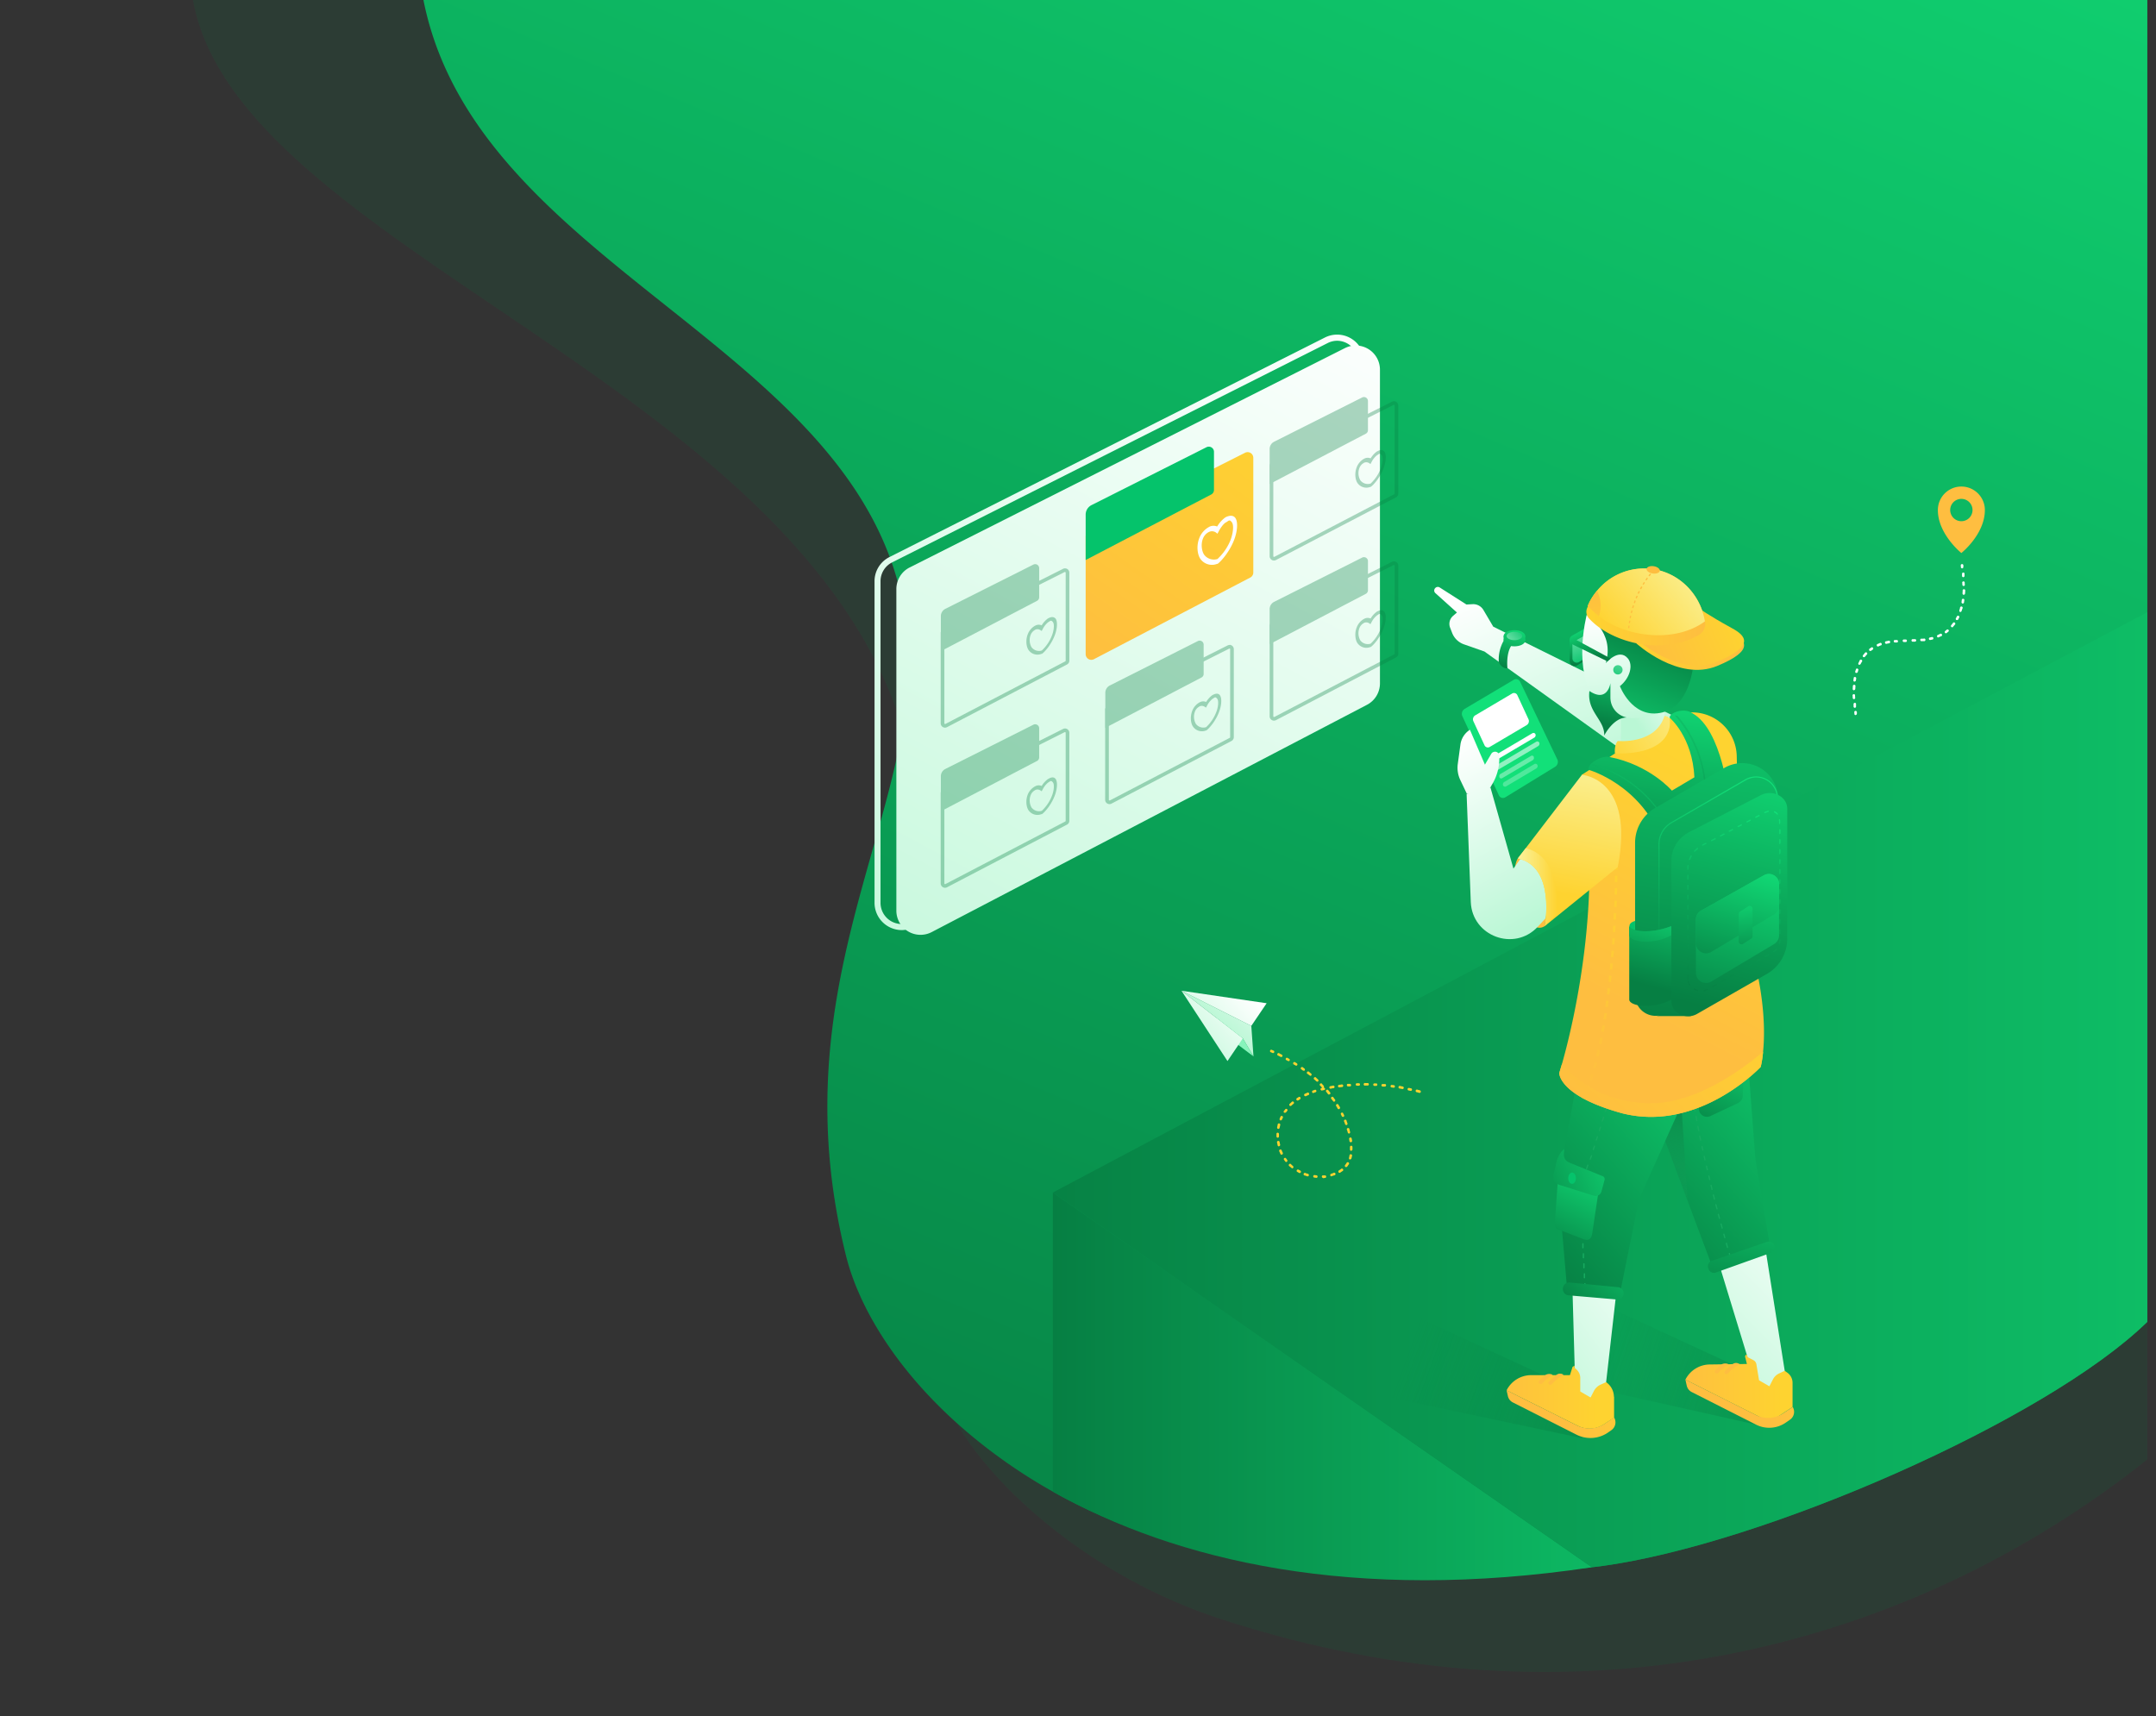 <svg xmlns="http://www.w3.org/2000/svg" xmlns:xlink="http://www.w3.org/1999/xlink" viewBox="0 0 1293.8 1030"><rect x="0" y="0" width="1293.8" height="1030" fill="#333333" stroke="none"/><defs><style>.cls-1,.cls-8{fill:#067f43;}.cls-1{opacity:0.13;}.cls-2{fill:url(#linear-gradient);}.cls-3{fill:url(#linear-gradient-2);}.cls-4{fill:url(#linear-gradient-3);}.cls-5{fill:url(#linear-gradient-4);}.cls-6{fill:url(#linear-gradient-5);}.cls-7{opacity:0.33;}.cls-9{fill:url(#linear-gradient-6);}.cls-10{fill:#05c36b;}.cls-11,.cls-15,.cls-16,.cls-17{fill:#fff;}.cls-12{fill:url(#linear-gradient-7);}.cls-13{fill:url(#linear-gradient-8);}.cls-14{fill:#12e079;}.cls-15{opacity:0.54;}.cls-16{opacity:0.36;}.cls-17{opacity:0.26;}.cls-18{fill:url(#linear-gradient-9);}.cls-19{fill:url(#linear-gradient-10);}.cls-20{fill:url(#linear-gradient-11);}.cls-21{fill:url(#linear-gradient-12);}.cls-22{fill:url(#linear-gradient-13);}.cls-23{fill:url(#linear-gradient-14);}.cls-24{fill:url(#linear-gradient-15);}.cls-25{fill:url(#linear-gradient-16);}.cls-26{fill:url(#linear-gradient-17);}.cls-27{fill:#febe40;}.cls-28{fill:#17aa60;}.cls-29{fill:url(#linear-gradient-18);}.cls-30{fill:url(#linear-gradient-19);}.cls-31{fill:url(#linear-gradient-20);}.cls-32{fill:url(#linear-gradient-21);}.cls-33{fill:url(#linear-gradient-22);}.cls-34{fill:url(#linear-gradient-23);}.cls-35{fill:url(#linear-gradient-24);}.cls-36{fill:url(#linear-gradient-25);}.cls-37{fill:url(#linear-gradient-26);}.cls-38{fill:url(#linear-gradient-27);}.cls-39{fill:url(#linear-gradient-28);}.cls-40{fill:url(#linear-gradient-29);}.cls-41{fill:url(#linear-gradient-30);}.cls-42{fill:url(#linear-gradient-31);}.cls-43{fill:url(#linear-gradient-32);}.cls-44{fill:#50ef9f;}.cls-45{fill:url(#linear-gradient-33);}.cls-46{fill:url(#linear-gradient-34);}.cls-47{fill:url(#linear-gradient-35);}.cls-48{fill:url(#linear-gradient-36);}.cls-49{fill:url(#linear-gradient-37);}.cls-50{fill:#fed330;}.cls-51{fill:url(#linear-gradient-38);}.cls-52{fill:#87f4bb;}.cls-53{fill:url(#linear-gradient-39);}.cls-54{fill:url(#linear-gradient-40);}.cls-55{fill:url(#linear-gradient-41);}.cls-56{fill:url(#linear-gradient-42);}.cls-57{fill:url(#linear-gradient-43);}.cls-58{fill:url(#linear-gradient-44);}.cls-59{fill:url(#linear-gradient-45);}.cls-60{fill:url(#linear-gradient-46);}.cls-61{fill:url(#linear-gradient-47);}.cls-62{fill:url(#linear-gradient-48);}.cls-63{fill:url(#linear-gradient-49);}.cls-64{fill:url(#linear-gradient-50);}.cls-65{fill:url(#linear-gradient-51);}.cls-66{fill:url(#linear-gradient-52);}.cls-67{fill:url(#linear-gradient-53);}.cls-68{fill:url(#linear-gradient-54);}.cls-69{fill:url(#linear-gradient-55);}.cls-70{fill:url(#linear-gradient-56);}.cls-71{fill:url(#linear-gradient-57);}.cls-72{fill:url(#linear-gradient-58);}.cls-73{fill:url(#linear-gradient-59);}.cls-74{fill:url(#linear-gradient-60);}.cls-75{fill:url(#linear-gradient-61);}.cls-76{fill:url(#linear-gradient-62);}.cls-77{fill:url(#linear-gradient-63);}.cls-78{fill:url(#linear-gradient-64);}.cls-79{fill:url(#linear-gradient-65);}.cls-80{fill:url(#linear-gradient-66);}.cls-81{fill:none;}</style><linearGradient id="linear-gradient" x1="1102.14" y1="-394.13" x2="523.91" y2="988.13" gradientUnits="userSpaceOnUse"><stop offset="0" stop-color="#12e079"/><stop offset="1" stop-color="#067f43"/></linearGradient><linearGradient id="linear-gradient-2" x1="631.78" y1="832.05" x2="1184.07" y2="832.05" gradientUnits="userSpaceOnUse"><stop offset="0" stop-color="#067f43"/><stop offset="1" stop-color="#12e079"/></linearGradient><linearGradient id="linear-gradient-3" x1="594.81" y1="653.98" x2="1677.39" y2="653.98" xlink:href="#linear-gradient-2"/><linearGradient id="linear-gradient-4" x1="790.81" y1="153.12" x2="501.55" y2="697.18" gradientUnits="userSpaceOnUse"><stop offset="0" stop-color="#fff"/><stop offset="1" stop-color="#baf7d5"/></linearGradient><linearGradient id="linear-gradient-5" x1="801.56" y1="158.83" x2="512.3" y2="702.89" xlink:href="#linear-gradient-4"/><linearGradient id="linear-gradient-6" x1="762.79" y1="246.87" x2="651.29" y2="404.05" gradientUnits="userSpaceOnUse"><stop offset="0" stop-color="#fed330"/><stop offset="1" stop-color="#febe40"/></linearGradient><linearGradient id="linear-gradient-7" x1="950.76" y1="807.91" x2="1213.72" y2="895.39" gradientUnits="userSpaceOnUse"><stop offset="0" stop-color="#067f43" stop-opacity="0"/><stop offset="1" stop-color="#067f43"/></linearGradient><linearGradient id="linear-gradient-8" x1="842.71" y1="817.58" x2="1098.77" y2="911.84" xlink:href="#linear-gradient-7"/><linearGradient id="linear-gradient-9" x1="1000.82" y1="837.29" x2="1107.67" y2="731.45" gradientUnits="userSpaceOnUse"><stop offset="0" stop-color="#baf7d5"/><stop offset="1" stop-color="#fff"/></linearGradient><linearGradient id="linear-gradient-10" x1="1005.36" y1="833.18" x2="1069.82" y2="833.18" gradientUnits="userSpaceOnUse"><stop offset="0" stop-color="#febe40"/><stop offset="1" stop-color="#fed330"/></linearGradient><linearGradient id="linear-gradient-11" x1="1061.16" y1="842.47" x2="1126.43" y2="842.47" xlink:href="#linear-gradient-10"/><linearGradient id="linear-gradient-12" x1="1115.38" y1="610.33" x2="963.38" y2="742.26" xlink:href="#linear-gradient"/><linearGradient id="linear-gradient-13" x1="907.51" y1="833.22" x2="1010.84" y2="756.97" xlink:href="#linear-gradient-9"/><linearGradient id="linear-gradient-14" x1="893.97" y1="838.36" x2="958.43" y2="838.36" xlink:href="#linear-gradient-10"/><linearGradient id="linear-gradient-15" x1="939.99" y1="848.77" x2="1005.26" y2="848.77" xlink:href="#linear-gradient-10"/><linearGradient id="linear-gradient-16" x1="1061.64" y1="613.97" x2="909.65" y2="745.9" xlink:href="#linear-gradient"/><linearGradient id="linear-gradient-17" x1="1019.15" y1="648.55" x2="997.81" y2="736.35" gradientUnits="userSpaceOnUse"><stop offset="0" stop-color="#067f43"/><stop offset="1" stop-color="#17aa60" stop-opacity="0"/></linearGradient><linearGradient id="linear-gradient-18" x1="1023.41" y1="660.24" x2="1047.59" y2="594.14" gradientTransform="translate(88.9 -112.2) rotate(7.7)" xlink:href="#linear-gradient-2"/><linearGradient id="linear-gradient-19" x1="928.55" y1="756.07" x2="960.06" y2="695.11" xlink:href="#linear-gradient-2"/><linearGradient id="linear-gradient-20" x1="982.81" y1="687.75" x2="908.93" y2="722.32" xlink:href="#linear-gradient"/><linearGradient id="linear-gradient-21" x1="942.34" y1="789.34" x2="993.51" y2="735.16" xlink:href="#linear-gradient-2"/><linearGradient id="linear-gradient-22" x1="1036.68" y1="787.44" x2="1060.76" y2="690.75" xlink:href="#linear-gradient-2"/><linearGradient id="linear-gradient-23" x1="978.32" y1="466.79" x2="918.5" y2="338.88" xlink:href="#linear-gradient-9"/><linearGradient id="linear-gradient-24" x1="1044.94" y1="471.4" x2="976.22" y2="604.33" xlink:href="#linear-gradient-6"/><linearGradient id="linear-gradient-25" x1="980.83" y1="431.95" x2="1016.5" y2="407.93" xlink:href="#linear-gradient-9"/><linearGradient id="linear-gradient-26" x1="963.88" y1="457.4" x2="1026.52" y2="418.46" gradientUnits="userSpaceOnUse"><stop offset="0" stop-color="#fed330"/><stop offset="1" stop-color="#faf39d"/></linearGradient><linearGradient id="linear-gradient-27" x1="987.9" y1="529.71" x2="1003.7" y2="408.07" xlink:href="#linear-gradient-2"/><linearGradient id="linear-gradient-28" x1="959.8" y1="501.09" x2="998.55" y2="458.58" gradientUnits="userSpaceOnUse"><stop offset="0" stop-color="#067f43" stop-opacity="0"/><stop offset="1" stop-color="#12e079"/></linearGradient><linearGradient id="linear-gradient-29" x1="1043.94" y1="364.81" x2="1064.75" y2="307.53" gradientTransform="matrix(0.84, 0.55, -0.55, 0.84, 324.1, -405.27)" gradientUnits="userSpaceOnUse"><stop offset="0" stop-color="#067f43"/><stop offset="1" stop-color="#12e079" stop-opacity="0"/></linearGradient><linearGradient id="linear-gradient-30" x1="1008.55" y1="620.97" x2="1054.07" y2="367.39" xlink:href="#linear-gradient-2"/><linearGradient id="linear-gradient-31" x1="1018.32" y1="603.58" x2="1043.42" y2="463.77" xlink:href="#linear-gradient-2"/><linearGradient id="linear-gradient-32" x1="1019.51" y1="622.93" x2="1065.04" y2="369.36" xlink:href="#linear-gradient-2"/><linearGradient id="linear-gradient-33" x1="934.65" y1="485.99" x2="875.46" y2="359.42" xlink:href="#linear-gradient-9"/><linearGradient id="linear-gradient-34" x1="911.12" y1="375.57" x2="904.23" y2="401.66" xlink:href="#linear-gradient"/><linearGradient id="linear-gradient-35" x1="910.79" y1="375.48" x2="903.89" y2="401.57" xlink:href="#linear-gradient"/><linearGradient id="linear-gradient-36" x1="910.46" y1="375.4" x2="903.56" y2="401.48" xlink:href="#linear-gradient"/><linearGradient id="linear-gradient-37" x1="907.88" y1="374.71" x2="900.98" y2="400.8" xlink:href="#linear-gradient"/><linearGradient id="linear-gradient-38" x1="766.67" y1="575.26" x2="730.18" y2="614.77" xlink:href="#linear-gradient-4"/><linearGradient id="linear-gradient-39" x1="747.14" y1="592.89" x2="703.13" y2="634.09" xlink:href="#linear-gradient-4"/><linearGradient id="linear-gradient-40" x1="745.23" y1="590.85" x2="701.21" y2="632.04" xlink:href="#linear-gradient-4"/><linearGradient id="linear-gradient-41" x1="945.76" y1="376.2" x2="952.28" y2="396.26" xlink:href="#linear-gradient"/><linearGradient id="linear-gradient-42" x1="954.1" y1="397.87" x2="942.82" y2="366.08" gradientUnits="userSpaceOnUse"><stop offset="0" stop-color="#05c36b"/><stop offset="1" stop-color="#baf7d5"/></linearGradient><linearGradient id="linear-gradient-43" x1="984.49" y1="439.9" x2="976.96" y2="368.41" xlink:href="#linear-gradient-9"/><linearGradient id="linear-gradient-44" x1="955.2" y1="455.28" x2="988.55" y2="376.52" xlink:href="#linear-gradient"/><linearGradient id="linear-gradient-45" x1="949.15" y1="375.09" x2="955.67" y2="395.16" xlink:href="#linear-gradient"/><linearGradient id="linear-gradient-46" x1="967.35" y1="410.71" x2="980.39" y2="379.11" xlink:href="#linear-gradient-42"/><linearGradient id="linear-gradient-47" x1="972.34" y1="387.7" x2="962.56" y2="434.6" xlink:href="#linear-gradient"/><linearGradient id="linear-gradient-48" x1="981.84" y1="384.87" x2="1046.53" y2="384.87" xlink:href="#linear-gradient-6"/><linearGradient id="linear-gradient-49" x1="1042.16" y1="373.55" x2="989.87" y2="396.69" xlink:href="#linear-gradient-6"/><linearGradient id="linear-gradient-50" x1="951.86" y1="364.19" x2="1023.27" y2="364.19" xlink:href="#linear-gradient-6"/><linearGradient id="linear-gradient-51" x1="1020.22" y1="338.08" x2="967.93" y2="382.85" gradientUnits="userSpaceOnUse"><stop offset="0" stop-color="#faf39d"/><stop offset="1" stop-color="#fed330"/></linearGradient><linearGradient id="linear-gradient-52" x1="961.89" y1="393.03" x2="955.24" y2="354.28" xlink:href="#linear-gradient-6"/><linearGradient id="linear-gradient-53" x1="914.45" y1="376.32" x2="898.77" y2="391.31" xlink:href="#linear-gradient-42"/><linearGradient id="linear-gradient-54" x1="986.85" y1="590.98" x2="1006.16" y2="519.24" xlink:href="#linear-gradient-2"/><linearGradient id="linear-gradient-55" x1="982.49" y1="586.25" x2="996.41" y2="537.34" xlink:href="#linear-gradient-2"/><linearGradient id="linear-gradient-56" x1="1021.18" y1="603.98" x2="1062.94" y2="443.71" xlink:href="#linear-gradient-2"/><linearGradient id="linear-gradient-57" x1="1025.16" y1="612.19" x2="1056.14" y2="513.66" xlink:href="#linear-gradient-2"/><linearGradient id="linear-gradient-58" x1="1029.11" y1="590.73" x2="1053.01" y2="514.71" xlink:href="#linear-gradient-2"/><linearGradient id="linear-gradient-59" x1="1048.87" y1="580.76" x2="1046.36" y2="533.6" xlink:href="#linear-gradient-2"/><linearGradient id="linear-gradient-60" x1="1026.22" y1="596.75" x2="1055.6" y2="484" xlink:href="#linear-gradient-2"/><linearGradient id="linear-gradient-61" x1="992.75" y1="521.7" x2="927.65" y2="647.62" xlink:href="#linear-gradient-6"/><linearGradient id="linear-gradient-62" x1="916.37" y1="557.43" x2="860.55" y2="453.52" xlink:href="#linear-gradient-9"/><linearGradient id="linear-gradient-63" x1="952.48" y1="452.67" x2="937.48" y2="536.3" xlink:href="#linear-gradient-51"/><linearGradient id="linear-gradient-64" x1="910.79" y1="532.35" x2="934.5" y2="532.35" xlink:href="#linear-gradient-51"/><linearGradient id="linear-gradient-65" x1="935.54" y1="549.61" x2="878.35" y2="443.14" xlink:href="#linear-gradient-9"/><linearGradient id="linear-gradient-66" x1="957.95" y1="679.18" x2="1050.13" y2="585.13" xlink:href="#linear-gradient-10"/></defs><title>Artboard 22</title><g id="Layer_6" data-name="Layer 6"><path class="cls-1" d="M1288.6,0V875.9C1148,987.8,950.1,1042.7,732.3,971.6c-78-25.5-136.3-79-158.3-117.7-1.2-2.1-2.3-4.1-3.2-6.1-61.4-125.4-30.2-224.1-20.5-311.9,4-36,.5-68.7-8.6-98.8C478.2,229,142.4,148.8,115.8,0Z"/><path class="cls-2" d="M1288.6,0V793.3C1228.1,852.4,1057.7,927,960.3,940l-5,.6c-143.4,16.3-249.7-3.8-323.5-45.4A323.4,323.4,0,0,1,574,853.9c-36.9-33.2-58.6-69.7-66.2-99.8-34.2-136.8,18.7-228.6,33.8-317,.4-2.2.7-4.5,1.1-6.7C574.4,216.5,290,180.8,254.1,0Z"/><path class="cls-3" d="M955.3,940.6c-142.7,21.4-249.7-3.8-323.5-45.4V715.7Z"/><path class="cls-4" d="M1288.6,367.4V793.3C1228.1,852.4,1057.7,927,960.3,940l-5,.6L631.8,715.7Z"/><path class="cls-5" d="M541.1,558.2a16.4,16.4,0,0,1-16.3-16.3v-193a16.2,16.2,0,0,1,9-14.6L795,202.6a16.3,16.3,0,0,1,23.7,14.6V405.4a16.3,16.3,0,0,1-8.8,14.5L548.7,556.3A16.3,16.3,0,0,1,541.1,558.2ZM802.4,204.5a12.7,12.7,0,0,0-5.7,1.4L535.4,337.5a12.6,12.6,0,0,0-7,11.3v193A12.7,12.7,0,0,0,547,553.1L808.2,416.7a12.7,12.7,0,0,0,6.8-11.3V217.2a12.7,12.7,0,0,0-12.7-12.7Z"/><path class="cls-6" d="M537.9,353.5v193a14.5,14.5,0,0,0,21.2,12.9L820.3,423a14.5,14.5,0,0,0,7.8-12.9V221.9a14.5,14.5,0,0,0-21-13L545.8,340.6A14.5,14.5,0,0,0,537.9,353.5Z"/><g class="cls-7"><path class="cls-8" d="M639.1,439.4a.4.4,0,0,1,.4.4v52.8a.4.4,0,0,1-.2.4l-72,37.6h-.2a.4.4,0,0,1-.4-.4V476a.4.4,0,0,1,.2-.4l72-36.2h.2m0-2.2a2.6,2.6,0,0,0-1.2.3l-72,36.2a2.6,2.6,0,0,0-1.4,2.3v54.2a2.6,2.6,0,0,0,3.8,2.3l72-37.6a2.6,2.6,0,0,0,1.4-2.3V439.8a2.6,2.6,0,0,0-2.6-2.6Z"/><path class="cls-8" d="M564.6,465.9v21l57.7-30.2a2.4,2.4,0,0,0,1.3-2.1V437a2.4,2.4,0,0,0-3.4-2.1l-52.9,26.6A4.9,4.9,0,0,0,564.6,465.9Z"/><path class="cls-8" d="M633.4,467.4c1.5,1.9.9,6.7-.5,10.2-2,5.3-5.7,9.6-7.6,11H625a6.5,6.5,0,0,1-7.7-2.2c-1.4-1.9-2-6-.5-9.7A9.9,9.9,0,0,1,621,472l.4-.2a4.3,4.3,0,0,1,3.7-.1,14.1,14.1,0,0,1,3.7-4.1l.4-.2C631.5,466,632.7,466.6,633.4,467.4Zm-2.1,10.1c1.1-2.8,1.6-6.7.5-8s-1.4-.7-2.6,0l-.3.2a12.5,12.5,0,0,0-3.1,3.9l-.7,1.3-.7-.5a3.2,3.2,0,0,0-3.1-.3l-.3.2a5.7,5.7,0,0,0-2.5,2.9,8.7,8.7,0,0,0,.5,7.4,5.6,5.6,0,0,0,6.2,2,24.3,24.3,0,0,0,6.1-9.1"/></g><g class="cls-7"><path class="cls-8" d="M737.8,389.2a.4.4,0,0,1,.4.4v52.8a.4.4,0,0,1-.2.4l-72,37.6h-.2a.4.4,0,0,1-.4-.4V425.9a.4.4,0,0,1,.2-.4l72-36.2h.2m0-2.2a2.6,2.6,0,0,0-1.2.3l-72,36.2a2.6,2.6,0,0,0-1.4,2.3V480a2.6,2.6,0,0,0,3.8,2.3l72-37.6a2.6,2.6,0,0,0,1.4-2.3V389.6a2.6,2.6,0,0,0-2.6-2.6Z"/><path class="cls-8" d="M663.3,415.8v21L721,406.6a2.4,2.4,0,0,0,1.3-2.1V386.8a2.4,2.4,0,0,0-3.4-2.1L666,411.4A4.9,4.9,0,0,0,663.3,415.8Z"/><path class="cls-8" d="M732,417.2c1.5,1.9.9,6.7-.5,10.2-2,5.3-5.7,9.6-7.6,11h-.2a6.5,6.5,0,0,1-7.7-2.2c-1.4-1.9-2-6-.5-9.7a9.9,9.9,0,0,1,4.2-4.9l.4-.2a4.3,4.3,0,0,1,3.7-.1,14.1,14.1,0,0,1,3.7-4.1l.4-.2C730.2,415.8,731.4,416.4,732,417.2Zm-2.1,10.1c1.1-2.8,1.6-6.7.5-8s-1.4-.7-2.6,0l-.3.2a12.5,12.5,0,0,0-3.1,3.9l-.7,1.3-.7-.5a3.2,3.2,0,0,0-3.1-.3l-.3.2a5.7,5.7,0,0,0-2.5,2.9,8.7,8.7,0,0,0,.5,7.4,5.6,5.6,0,0,0,6.2,2,24.3,24.3,0,0,0,6.1-9.1"/></g><g class="cls-7"><path class="cls-8" d="M836.5,339.1a.4.4,0,0,1,.4.4v52.8a.4.4,0,0,1-.2.4l-72,37.6h-.2a.4.4,0,0,1-.4-.4V375.7a.4.4,0,0,1,.2-.4l72-36.2h.2m0-2.2a2.6,2.6,0,0,0-1.2.3l-72,36.2a2.6,2.6,0,0,0-1.4,2.3v54.2a2.6,2.6,0,0,0,3.8,2.3l72-37.6a2.6,2.6,0,0,0,1.4-2.3V339.5a2.6,2.6,0,0,0-2.6-2.6Z"/><path class="cls-8" d="M761.9,365.6v21l57.7-30.2a2.4,2.4,0,0,0,1.3-2.1V336.7a2.4,2.4,0,0,0-3.4-2.1l-52.9,26.6A4.9,4.9,0,0,0,761.9,365.6Z"/><path class="cls-8" d="M830.7,367.1c1.5,1.9.9,6.7-.5,10.2-2,5.3-5.7,9.6-7.6,11h-.2a6.5,6.5,0,0,1-7.7-2.2c-1.4-1.9-2-6-.5-9.7a9.9,9.9,0,0,1,4.2-4.9l.4-.2a4.3,4.3,0,0,1,3.7-.1,14.1,14.1,0,0,1,3.7-4.1l.4-.2C828.9,365.7,830.1,366.3,830.7,367.1Zm-2.1,10.1c1.1-2.8,1.6-6.7.5-8s-1.4-.7-2.6,0l-.3.2a12.5,12.5,0,0,0-3.1,3.9l-.7,1.3-.7-.5a3.2,3.2,0,0,0-3.1-.3l-.3.2a5.7,5.7,0,0,0-2.5,2.9,8.7,8.7,0,0,0,.5,7.4,5.6,5.6,0,0,0,6.2,2,24.3,24.3,0,0,0,6.1-9.1"/></g><g class="cls-7"><path class="cls-8" d="M639.1,343.3a.4.4,0,0,1,.4.4v52.8a.4.4,0,0,1-.2.4l-72,37.6h-.2a.4.4,0,0,1-.4-.4V379.9a.4.4,0,0,1,.2-.4l72-36.2h.2m0-2.2a2.6,2.6,0,0,0-1.2.3l-72,36.2a2.6,2.6,0,0,0-1.4,2.3v54.2a2.6,2.6,0,0,0,3.8,2.3l72-37.6a2.6,2.6,0,0,0,1.4-2.3V343.7a2.6,2.6,0,0,0-2.6-2.6Z"/><path class="cls-8" d="M564.6,369.8v21l57.7-30.2a2.4,2.4,0,0,0,1.3-2.1V340.9a2.4,2.4,0,0,0-3.4-2.1l-52.9,26.6A4.9,4.9,0,0,0,564.6,369.8Z"/><path class="cls-8" d="M633.4,371.2c1.5,1.9.9,6.7-.5,10.2-2,5.3-5.7,9.6-7.6,11H625a6.5,6.5,0,0,1-7.7-2.2c-1.4-1.9-2-6-.5-9.7a9.9,9.9,0,0,1,4.2-4.9l.4-.2a4.3,4.3,0,0,1,3.7-.1,14.1,14.1,0,0,1,3.7-4.1l.4-.2C631.5,369.8,632.7,370.5,633.4,371.2Zm-2.1,10.1c1.1-2.8,1.6-6.7.5-8s-1.4-.7-2.6,0l-.3.2a12.5,12.5,0,0,0-3.1,3.9l-.7,1.3-.7-.5a3.2,3.2,0,0,0-3.1-.3l-.3.2a5.7,5.7,0,0,0-2.5,2.9,8.7,8.7,0,0,0,.5,7.4,5.6,5.6,0,0,0,6.2,2,24.3,24.3,0,0,0,6.1-9.1"/></g><g class="cls-7"><path class="cls-8" d="M836.5,243a.4.4,0,0,1,.4.4v52.8a.4.4,0,0,1-.2.4l-72,37.6h-.2a.4.4,0,0,1-.4-.4V279.6a.4.4,0,0,1,.2-.4l72-36.2h.2m0-2.2a2.6,2.6,0,0,0-1.2.3l-72,36.2a2.6,2.6,0,0,0-1.4,2.3v54.2a2.6,2.6,0,0,0,3.8,2.3l72-37.6a2.6,2.6,0,0,0,1.4-2.3V243.4a2.6,2.6,0,0,0-2.6-2.6Z"/><path class="cls-8" d="M761.9,269.5v21l57.7-30.2a2.4,2.4,0,0,0,1.3-2.1V240.6a2.4,2.4,0,0,0-3.4-2.1l-52.9,26.6A4.9,4.9,0,0,0,761.9,269.5Z"/><path class="cls-8" d="M830.7,271c1.5,1.9.9,6.7-.5,10.2-2,5.3-5.7,9.6-7.6,11h-.2a6.5,6.5,0,0,1-7.7-2.2c-1.4-1.9-2-6-.5-9.7a9.9,9.9,0,0,1,4.2-4.9l.4-.2a4.3,4.3,0,0,1,3.7-.1,14.1,14.1,0,0,1,3.7-4.1l.4-.2C828.9,269.5,830.1,270.2,830.7,271Zm-2.1,10.1c1.1-2.8,1.6-6.7.5-8s-1.4-.7-2.6,0l-.3.2a12.5,12.5,0,0,0-3.1,3.9l-.7,1.3-.7-.5a3.2,3.2,0,0,0-3.1-.3l-.3.2a5.7,5.7,0,0,0-2.5,2.9,8.7,8.7,0,0,0,.5,7.4,5.6,5.6,0,0,0,6.2,2,24.3,24.3,0,0,0,6.1-9.1"/></g><path class="cls-9" d="M651.5,322v70.6a3.4,3.4,0,0,0,5,3l93.8-49a3.4,3.4,0,0,0,1.8-3V274.7a3.4,3.4,0,0,0-4.9-3L653.4,319A3.4,3.4,0,0,0,651.5,322Z"/><path class="cls-10" d="M651.5,308.8v27.3l75.3-39.3a3.1,3.1,0,0,0,1.7-2.7v-23a3.1,3.1,0,0,0-4.5-2.7l-68.9,34.7A6.4,6.4,0,0,0,651.5,308.8Z"/><path class="cls-11" d="M741.2,310.7c2,2.5,1.2,8.7-.6,13.3-2.6,6.8-7.4,12.5-9.9,14.4h-.3a8.5,8.5,0,0,1-10-2.9c-1.8-2.5-2.6-7.8-.7-12.6a12.9,12.9,0,0,1,5.4-6.4l.5-.3a5.6,5.6,0,0,1,4.8-.2,18.4,18.4,0,0,1,4.8-5.4l.5-.3C738.8,308.9,740.4,309.7,741.2,310.7Zm-2.7,13.2c1.4-3.7,2.1-8.7.7-10.5s-1.8-.9-3.3,0l-.4.2c-1.7,1.1-3.5,4-4,5l-.9,1.7-.9-.7a4.2,4.2,0,0,0-4.1-.4l-.4.2a7.5,7.5,0,0,0-3.3,3.8c-1.4,3.4-.7,7.7.7,9.7a7.3,7.3,0,0,0,8,2.6,31.7,31.7,0,0,0,8-11.8"/><polygon class="cls-12" points="905.5 821.8 1053.9 855 1070.8 833.3 960.2 782.1 905.5 821.8"/><polygon class="cls-13" points="797.7 831 949.3 863.1 963.1 842.5 852.4 791.2 797.7 831"/><path class="cls-14" d="M903.5,478.4l29.7-18.2a3.5,3.5,0,0,0,1.4-4.3l-22.4-46.8a2.7,2.7,0,0,0-4-1L879,425.4a3.5,3.5,0,0,0-1.5,4.3l22,47.7A2.7,2.7,0,0,0,903.5,478.4Z"/><path class="cls-11" d="M920.7,442.7l-23.7,14a1.3,1.3,0,0,1-1.9-.5h0a1.7,1.7,0,0,1,.7-2.1l23.7-14a1.3,1.3,0,0,1,1.9.5h0A1.7,1.7,0,0,1,920.7,442.7Z"/><path class="cls-11" d="M916.1,435.2l-22,13a2.2,2.2,0,0,1-3.2-.8l-6.8-14.7a2.8,2.8,0,0,1,1.2-3.4l22-13a2.2,2.2,0,0,1,3.2.8l6.8,14.7A2.8,2.8,0,0,1,916.1,435.2Z"/><path class="cls-15" d="M923,447.8l-23.7,14a1.3,1.3,0,0,1-1.9-.5h0a1.7,1.7,0,0,1,.7-2.1l23.7-14a1.3,1.3,0,0,1,1.9.5h0A1.7,1.7,0,0,1,923,447.8Z"/><path class="cls-16" d="M919.8,456.2l-18.3,10.8a1.2,1.2,0,0,1-1.7-.4v-.3a1.5,1.5,0,0,1,.6-1.8l18.3-10.8a1.2,1.2,0,0,1,1.7.4v.3A1.5,1.5,0,0,1,919.8,456.2Z"/><path class="cls-17" d="M921.9,461.2l-18,10.7a1.3,1.3,0,0,1-1.9-.5h0a1.7,1.7,0,0,1,.7-2.1l18-10.7a1.3,1.3,0,0,1,1.9.5h0A1.7,1.7,0,0,1,921.9,461.2Z"/><polygon class="cls-18" points="1072.4 831.6 1072.4 844.4 1065.6 848.5 1017.5 829 1024.6 826 1051.7 824.5 1046.6 807.7 1024.6 735.7 1055.4 724 1069.2 811.3 1072.4 831.6"/><path class="cls-19" d="M1048.2,812.9h0l.5,1.6,3.5,1.8a3.4,3.4,0,0,1,1.8,2.5l1.6,9.6,6.2,3.6,2.1-4.1a7.9,7.9,0,0,1,3.7-3.6l3.4-1.6,1.4,1a7.5,7.5,0,0,1,3.3,6.2v14.5l-13.7,9L1011.4,828h0a16.5,16.5,0,0,1,14.6-9.1l22.3-.3-.9-3.7A1.4,1.4,0,0,1,1048.2,812.9Z"/><path class="cls-20" d="M1012.2,831.6l-.8-3.6,42.5,21.3a16,16,0,0,0,16-1l5.9-3.9h0a5.7,5.7,0,0,1-1.6,7.6l-2.3,1.6a17.5,17.5,0,0,1-18.1,1.4l-38.7-19.6A5.7,5.7,0,0,1,1012.2,831.6Z"/><polygon class="cls-21" points="981.6 637.5 1026.8 758.3 1061.8 745.8 1053.4 695.8 1047.5 617.5 981.6 637.5"/><polygon class="cls-22" points="973.3 746.2 963.2 835 963.2 851.2 956.3 855.3 908.6 832 916.5 827.5 945.2 829.1 942.9 748.1 973.3 746.2"/><path class="cls-23" d="M968.6,838.1v12.7l-6.1,4a15.7,15.7,0,0,1-15.7.9l-42.7-21.3a16.5,16.5,0,0,1,14.6-9.1h23.4l1.6-5,1.2-.7v1.3c2.1,1.6,3.4,3.5,3.4,6.1v8.1l6.2,3.6,2-3.9a8.5,8.5,0,0,1,4-3.8l3.3-1.5a10.8,10.8,0,0,1,4.7,8.9Z"/><path class="cls-24" d="M904.9,838l-.8-3.6,42.3,21.1a16.5,16.5,0,0,0,16.5-1l5.7-3.8h0a5.7,5.7,0,0,1-1.6,7.6l-1.7,1.2a18.6,18.6,0,0,1-19.3,1.5l-38.1-19.3A5.7,5.7,0,0,1,904.9,838Z"/><polygon class="cls-25" points="950 628.1 935 710.8 940.2 771 972.6 774 983.5 719.9 1022.6 633 950 628.1"/><polygon class="cls-26" points="1012.7 720.6 1009 663.3 999.3 684.8 1012.7 720.6"/><path class="cls-27" d="M938.3,825.1a29.8,29.8,0,0,0-7.1,5.6,1.1,1.1,0,0,1-.9.4,1.2,1.2,0,0,1-.7-.3,1.1,1.1,0,0,1-.1-1.6,30.2,30.2,0,0,1,4.6-4.1A3.5,3.5,0,0,1,938.3,825.1Z"/><path class="cls-27" d="M931.8,825.1a29.3,29.3,0,0,0-6.3,5.1,1.1,1.1,0,0,1-.9.4,1.1,1.1,0,0,1-.9-1.9,29.1,29.1,0,0,1,3.9-3.6A4.6,4.6,0,0,1,931.8,825.1Z"/><path class="cls-27" d="M1043.9,818.7a29.8,29.8,0,0,0-7.1,5.6,1.1,1.1,0,0,1-.9.4,1.2,1.2,0,0,1-.7-.3,1.1,1.1,0,0,1-.1-1.6,30.2,30.2,0,0,1,4.6-4.1A3.5,3.5,0,0,1,1043.9,818.7Z"/><path class="cls-27" d="M1037.4,818.8a29.3,29.3,0,0,0-6.3,5.1,1.1,1.1,0,0,1-.9.4,1.1,1.1,0,0,1-.9-1.9,29.1,29.1,0,0,1,3.9-3.6A4.6,4.6,0,0,1,1037.4,818.8Z"/><path class="cls-28" d="M1038.4,754.8a.4.4,0,0,1-.4-.3l-.6-2.2a.4.4,0,0,1,.7-.2l.6,2.2a.4.4,0,0,1-.3.5Zm-1.7-5.8a.4.4,0,0,1-.4-.3l-.6-2.2a.4.4,0,1,1,.7-.2l.6,2.2a.4.4,0,0,1-.3.5Zm-1.6-5.8a.4.4,0,0,1-.4-.3l-.6-2.2a.4.4,0,0,1,.7-.2l.6,2.2a.4.4,0,0,1-.3.5Zm-1.6-5.8a.4.4,0,0,1-.4-.3l-.6-2.2a.4.4,0,1,1,.7-.2l.6,2.2a.4.4,0,0,1-.3.5Zm-1.6-5.8a.4.4,0,0,1-.4-.3l-.6-2.2a.4.4,0,1,1,.7-.2l.6,2.2a.4.4,0,0,1-.3.5Zm-1.5-5.8a.4.4,0,0,1-.4-.3l-.6-2.2a.4.4,0,1,1,.7-.2l.6,2.2a.4.4,0,0,1-.3.5Zm-1.5-5.8a.4.4,0,0,1-.4-.3l-.6-2.2a.4.4,0,1,1,.7-.2l.6,2.2a.4.4,0,0,1-.3.5Zm-1.5-5.8a.4.4,0,0,1-.4-.3l-.5-2.2a.4.4,0,1,1,.7-.2l.5,2.2a.4.4,0,0,1-.3.5Zm-1.4-5.9a.4.4,0,0,1-.4-.3l-.5-2.2a.4.4,0,0,1,.7-.2l.5,2.2a.4.4,0,0,1-.3.5Zm-1.4-5.9a.4.4,0,0,1-.4-.3l-.5-2.2a.4.4,0,0,1,.7-.2l.5,2.2a.4.4,0,0,1-.3.5Zm-1.4-5.9a.4.4,0,0,1-.4-.3l-.5-2.2a.4.4,0,0,1,.7-.2l.5,2.2a.4.4,0,0,1-.3.4Zm-1.3-5.9a.4.4,0,0,1-.4-.3l-.5-2.2a.4.4,0,0,1,.7-.2l.5,2.2a.4.4,0,0,1-.3.4Zm-1.3-5.9a.4.4,0,0,1-.4-.3l-.5-2.2a.4.4,0,1,1,.7-.2l.5,2.2a.4.4,0,0,1-.3.4Zm-1.2-5.9a.4.4,0,0,1-.4-.3l-.4-2.2a.4.4,0,1,1,.7-.1l.4,2.2a.4.4,0,0,1-.3.4Zm-1.1-5.9a.4.4,0,0,1-.4-.3l-.4-2.2a.4.4,0,1,1,.7-.1l.4,2.2a.4.4,0,0,1-.3.4Zm-1.1-5.9a.4.4,0,0,1-.4-.3l-.4-2.2a.4.4,0,0,1,.7-.1l.4,2.2a.4.4,0,0,1-.3.4Zm-1-5.9a.4.4,0,0,1-.4-.3l-.4-2.2a.4.4,0,1,1,.7-.1l.4,2.2a.4.4,0,0,1-.3.4Zm-.9-6a.4.4,0,0,1-.4-.3l-.3-2.2a.4.4,0,0,1,.7-.1l.3,2.2a.4.4,0,0,1-.3.4Zm-.8-6a.4.4,0,0,1-.4-.3l-.2-1.3a.4.4,0,0,1,.7-.1l.2,1.3a.4.4,0,0,1-.3.4Z"/><path class="cls-28" d="M951.1,773.2a.4.4,0,0,1-.4-.4v-2.3a.4.4,0,0,1,.4-.4.4.4,0,0,1,.4.4v2.3a.4.4,0,0,1-.4.4Zm-.3-6a.4.4,0,0,1-.4-.4v-2.3a.4.4,0,0,1,.4-.4.4.4,0,0,1,.4.4v2.3a.4.4,0,0,1-.4.4Zm-.3-6a.4.4,0,0,1-.4-.4v-2.3a.4.4,0,0,1,.4-.4.4.4,0,0,1,.4.4v2.3a.4.4,0,0,1-.4.4Zm-.3-6a.4.4,0,0,1-.4-.4v-2.3a.4.4,0,0,1,.4-.4.4.4,0,0,1,.4.4v2.3a.4.4,0,0,1-.4.4Zm-.3-6a.4.4,0,0,1-.4-.4v-2.3a.4.4,0,0,1,.4-.4.4.4,0,0,1,.4.4v2.3a.4.4,0,0,1-.4.4Zm-.3-6a.4.4,0,0,1-.4-.4v-2.3a.4.4,0,0,1,.4-.4.4.4,0,0,1,.4.4v2.3a.4.4,0,0,1-.4.4Zm-.3-6a.4.4,0,0,1-.4-.4v-2.3a.4.4,0,0,1,.4-.4.4.4,0,0,1,.4.4v2.3a.4.4,0,0,1-.4.4Zm-.3-6a.4.4,0,0,1-.4-.4v-2.3a.4.4,0,0,1,.4-.4.4.4,0,0,1,.4.4v2.3a.4.4,0,0,1-.4.4Zm-.3-6a.4.4,0,0,1-.4-.4v-.9q0-.7-.1-1.4a.4.4,0,0,1,.4-.4.4.4,0,0,1,.4.4q0,.7.1,1.4v.9a.4.4,0,0,1-.4.4Zm-.1-6h0a.4.4,0,0,1-.4-.4c0-.8.1-1.5.2-2.3a.4.4,0,0,1,.4-.3.4.4,0,0,1,.3.4c-.1.7-.1,1.5-.2,2.2A.4.4,0,0,1,948.2,719.1Zm.7-6h-.1a.4.4,0,0,1-.3-.4l.4-2.2a.4.4,0,0,1,.7.2l-.4,2.2A.4.4,0,0,1,948.9,713.1Zm1.4-5.8h-.1a.4.4,0,0,1-.2-.5l.7-2.2a.4.4,0,0,1,.7.2l-.7,2.1A.4.4,0,0,1,950.3,707.2Zm1.8-5.7H952a.4.4,0,0,1-.2-.5l.7-2.1a.4.4,0,0,1,.7.2l-.7,2.1A.4.4,0,0,1,952.1,701.5Zm1.8-5.7h-.1a.4.4,0,0,1-.2-.5l.7-2.1a.4.4,0,0,1,.7.2l-.7,2.1A.4.4,0,0,1,954,695.8Zm1.8-5.7h-.1a.4.4,0,0,1-.2-.5l.7-2.1a.4.4,0,0,1,.7.2l-.7,2.1A.4.4,0,0,1,955.8,690Zm1.8-5.7h-.1a.4.4,0,0,1-.2-.5l.7-2.1a.4.4,0,0,1,.7.2l-.7,2.1A.4.4,0,0,1,957.7,684.3Zm1.8-5.7h-.1a.4.4,0,0,1-.2-.5l.7-2.1a.4.4,0,0,1,.7.2l-.7,2.1A.4.4,0,0,1,959.5,678.6Zm1.8-5.7h-.1a.4.4,0,0,1-.2-.5l.7-2.1a.4.4,0,1,1,.7.2l-.7,2.1A.4.4,0,0,1,961.4,672.9Zm1.8-5.7h-.1a.4.4,0,0,1-.2-.5l.7-2.1a.4.4,0,1,1,.7.2l-.7,2.1A.4.4,0,0,1,963.2,667.1Zm1.8-5.7H965a.4.4,0,0,1-.2-.5l.7-2.1a.4.4,0,1,1,.7.2l-.7,2.1A.4.4,0,0,1,965.1,661.4Zm1.8-5.7h-.1a.4.4,0,0,1-.2-.5l.7-2.1a.4.4,0,1,1,.7.2l-.7,2.1A.4.4,0,0,1,966.9,655.7Zm1.8-5.7h-.1a.4.4,0,0,1-.2-.5l.7-2.1a.4.4,0,0,1,.7.2l-.7,2.1A.4.4,0,0,1,968.8,649.9Z"/><path class="cls-29" d="M1015.5,638.6l4,27.5a4.9,4.9,0,0,0,6.9,3.7l16.6-7.8a4.9,4.9,0,0,0,2.8-4.3l1.1-31Z"/><path class="cls-30" d="M959.4,714.1l-3.9,26.1c-.4,2.9-1.8,4.7-5,3.6L935,737.8c-1.1-.4-2-1.3-2-3.5l2-27.9Z"/><path class="cls-31" d="M938.8,689.7h0c-.7,3.9-.5,6.6,3.1,8.1l19.9,8.1a1.9,1.9,0,0,1,1.1,2.2l-1.9,7a3.6,3.6,0,0,1-4.6,2.5l-20.3-6.4c-3.6-1.1-4.4-3.1-3.7-6.8l1.9-8.2C936.5,690.5,938.8,689.7,938.8,689.7Z"/><ellipse class="cls-10" cx="943.4" cy="707.1" rx="2.3" ry="3.4"/><path class="cls-32" d="M941.9,769.7l29,2.8a3.7,3.7,0,0,1,3.4,3.9h0a3.7,3.7,0,0,1-4,3.5l-29-2.5a3.7,3.7,0,0,1-3.4-3.7v-.3A3.7,3.7,0,0,1,941.9,769.7Z"/><path class="cls-33" d="M1060.4,745.3l-33.2,11.4a3.4,3.4,0,0,0-2.1,4.4l.2.5a3.4,3.4,0,0,0,4.4,2.1l33-11.8a3.4,3.4,0,0,0,2.1-4.3h0A3.4,3.4,0,0,0,1060.4,745.3Z"/><polygon class="cls-34" points="1015.9 435.4 896.1 376.1 890.5 390.8 992.1 463.6 1015.9 435.4"/><path class="cls-35" d="M1058,631.2a60.6,60.6,0,0,1-1.4,9.1s-36.9,39.4-82.9,27.9c-38.5-10.5-38-24.2-38-24.2s.6-2,1.7-5.7c6-21.2,25.3-98.2,11.8-173.3l51.7-33.2a26.8,26.8,0,0,1,41.3,21.9c.9,40.1,3.4,94.6,9.9,119.8C1059.2,600.8,1059.1,620.6,1058,631.2Z"/><path class="cls-36" d="M998.8,417.7v15.4c0,14.1-23.6,16.7-26.1,16.9V417.7Z"/><path class="cls-37" d="M969.1,452.2c-.3-2.9.3-6,1.7-7.5,0,0,22.7,2.3,28-15,1.2,0,2.7.6,3.1,1.6S1005.6,453,969.1,452.2Z"/><path class="cls-38" d="M953.6,462.1s30.5,8.6,43.5,41.7l40.6-23.5s-4.1-42.4-22.2-52.3c-5.2-3.7-14.2.1-13.5,2.8,0,0,13.6,11.3,14.8,35.7l-13.5,8S990,459,965.8,454.3C960.6,453.1,951.5,459.2,953.6,462.1Z"/><path class="cls-39" d="M1002.7,500.6a71.6,71.6,0,0,0-47.2-41.3l.2-.7a72.4,72.4,0,0,1,47.7,41.7Z"/><path class="cls-40" d="M1021.9,489.8a71.6,71.6,0,0,0-16.8-60.4h0a2.3,2.3,0,0,1,2.1.8c7.2,8.5,20.8,29.3,15.4,59.8Z"/><path class="cls-41" d="M981.2,597.5V505.8a24.2,24.2,0,0,1,12.1-20.9l41.4-24a21.5,21.5,0,0,1,32.3,18.6v86.1L1000,607.8A12.3,12.3,0,0,1,981.2,597.5Z"/><path class="cls-42" d="M1000.7,600.3a5.5,5.5,0,0,1-2.7-.7,5.4,5.4,0,0,1-2.8-4.8V506.7a15.4,15.4,0,0,1,7.7-13.3l44.4-25.7A13.2,13.2,0,0,1,1067,479v80.4h-.2l-63.2,40A5.5,5.5,0,0,1,1000.7,600.3Zm53.2-133.7a12.4,12.4,0,0,0-6.2,1.7L1003.2,494a14.7,14.7,0,0,0-7.3,12.7v88.1a4.7,4.7,0,0,0,7.3,4l63.1-39.9V479a12.5,12.5,0,0,0-12.4-12.4Z"/><path class="cls-43" d="M1014.5,609.8H994.3l54.5-30.2h0a5.1,5.1,0,0,1,2.7,9.5Z"/><rect class="cls-44" x="1011.7" y="544.1" width="8.4" height="43.54"/><path class="cls-45" d="M899,380.7l-2.9-4.6-5.9-10a7.1,7.1,0,0,0-6.5-3.5l-3.7.2L864,352.6a2.1,2.1,0,0,0-2.7.3h0a2.1,2.1,0,0,0,.1,3.1l12.9,11.6-2.3,2a6.3,6.3,0,0,0-1.8,7.1l1.2,3.1a11.8,11.8,0,0,0,7.1,6.9l12,4.2Z"/><ellipse class="cls-46" cx="908.8" cy="384.4" rx="6.5" ry="3.5"/><rect class="cls-47" x="902.3" y="381.7" width="13" height="2.68"/><ellipse class="cls-48" cx="908.8" cy="381.7" rx="6.5" ry="3.5"/><path class="cls-49" d="M904.6,401s-1-8.6,2.4-13.6l-3.4-2.3-1.3-.5a23,23,0,0,0-2.9,12.4C899.9,399.5,903,401.6,904.6,401Z"/><path class="cls-50" d="M793.8,706.9a.8.8,0,0,1-.1-1.5h1.5a.8.8,0,0,1,.2,1.5l-1.5.2Zm-3.8,0H790l-1.5-.2a.8.8,0,0,1,.2-1.5l1.5.2a.8.8,0,0,1-.1,1.5Zm8.9-.9a.8.8,0,0,1-.2-1.5l1.4-.5a.8.8,0,1,1,.5,1.4l-1.5.5Zm-14.1,0h-.2l-1.5-.5a.8.8,0,1,1,.5-1.4l1.4.4a.8.8,0,0,1-.2,1.5ZM780,704h-.3l-1.4-.8a.8.8,0,0,1,.8-1.3l1.3.7a.8.8,0,0,1-.3,1.4Zm23.8-.1a.8.8,0,0,1-.4-1.4l1.2-.8a.8.8,0,1,1,.9,1.2l-1.3.9Zm-28.2-2.7-.5-.2-1.2-1a.8.8,0,1,1,1-1.1l1.1,1a.8.8,0,0,1-.5,1.3Zm32.2-.7-.5-.2a.8.8,0,0,1-.1-1.1l.8-1.1a.8.8,0,1,1,1.3.8l-.9,1.3A.8.8,0,0,1,807.8,700.4Zm-35.9-3.1a.8.8,0,0,1-.6-.3l-.6-.8-.3-.5a.8.8,0,0,1,1.2-.8l.3.4.5.7a.8.8,0,0,1-.1,1.1Zm38.3-1.5H810a.8.8,0,0,1-.5-.9c.1-.4.2-.9.3-1.4a.8.8,0,1,1,1.5.3c-.1.5-.2,1-.4,1.5A.8.8,0,0,1,810.2,695.8Zm-41.1-2.9a.8.8,0,0,1-.7-.4l-.6-1.4a.8.8,0,1,1,1.4-.6l.6,1.3a.8.8,0,0,1-.4,1Zm41.8-2.3a.8.8,0,0,1-.8-.8c0-.5,0-1,0-1.5a.8.8,0,0,1,.7-.8.8.8,0,0,1,.8.7c0,.5,0,1,0,1.5a.8.8,0,0,1-.8.8Zm-43.5-2.7a.8.8,0,0,1-.7-.6l-.3-1.5a.8.8,0,1,1,1.5-.3l.3,1.4a.8.8,0,0,1-.6.9Zm43.1-2.5a.8.8,0,0,1-.7-.6l-.2-1.5a.8.8,0,0,1,1.5-.3l.3,1.5a.8.8,0,0,1-.6.9Zm-43.7-2.7a.8.8,0,0,1-.8-.7q0-.4,0-.8c0-.3,0-.5,0-.8a.7.7,0,0,1,.8-.7.8.8,0,0,1,.7.8c0,.2,0,.5,0,.7s0,.5,0,.7a.8.8,0,0,1-.7.8Zm42.7-2.5a.8.8,0,0,1-.7-.6l-.4-1.4a.8.8,0,1,1,1.4-.4l.4,1.5a.8.8,0,0,1-.5.9Zm-42.3-2.8H767a.8.8,0,0,1-.6-.9l.3-1.5a.8.8,0,1,1,1.5.3l-.3,1.4A.8.8,0,0,1,767.1,677.5Zm40.7-2.3a.8.8,0,0,1-.7-.5l-.5-1.4a.8.8,0,1,1,1.4-.5l.5,1.4a.8.8,0,0,1-.5,1Zm-39.3-2.8h-.3a.8.8,0,0,1-.4-1l.6-1.4a.8.8,0,0,1,1.4.6l-.6,1.3A.8.8,0,0,1,768.5,672.4Zm37.3-2.1a.8.8,0,0,1-.7-.4l-.6-1.3a.8.8,0,0,1,1.3-.7l.7,1.4a.8.8,0,0,1-.4,1ZM771,667.8h-.4a.8.8,0,0,1-.2-1l.2-.2.8-1a.8.8,0,0,1,1.2.9l-.7.9-.2.2A.8.8,0,0,1,771,667.8Zm32.4-2.1a.8.8,0,0,1-.7-.4L802,664a.8.8,0,1,1,1.3-.8l.8,1.3a.8.8,0,0,1-.3,1Zm-29-1.9-.5-.2a.8.8,0,0,1,0-1.1l1.1-1a.8.8,0,1,1,1,1.1l-1.1,1Zm26.2-2.6a.8.8,0,0,1-.6-.3l-.9-1.2a.8.8,0,1,1,1.2-.9l.9,1.2a.8.8,0,0,1-.2,1Zm-22-.7a.8.8,0,0,1-.4-1.4l1.3-.8a.8.8,0,0,1,.8,1.3l-1.2.8Zm4.6-2.6a.8.8,0,0,1-.3-1.4l1.4-.6a.8.8,0,1,1,.6,1.4l-1.3.6Zm14.3-1a.8.8,0,0,1-.6-.3l-.9-1.2a.8.8,0,1,1,1.2-1l1,1.2a.8.8,0,0,1-.1,1.1Zm54.4-1h-.2l-1.4-.4a.8.8,0,1,1,.4-1.5l1.5.4a.8.8,0,0,1-.2,1.5ZM788,656a.8.8,0,0,1-.2-1.5l1.4-.5a.8.8,0,0,1,.5,1.4l-1.4.5Zm58.8-1.3h-.2l-1.5-.3a.8.8,0,0,1,.3-1.5l1.5.3a.8.8,0,0,1-.2,1.5Zm-53.7-.2a.8.8,0,0,1-.2-1.5l.6-.2h-.1l-1-1.1a.8.8,0,1,1,1.1-1l1,1.1a1.3,1.3,0,0,0,.7,1.5.8.8,0,0,1-.6.9l-1.4.3Zm48.6-.9h-.1l-1.5-.3a.8.8,0,1,1,.3-1.5l1.5.3a.8.8,0,0,1-.1,1.5Zm-43.4-.2a.8.8,0,0,1-.1-1.5l1.5-.3a.8.8,0,1,1,.2,1.5l-1.5.3Zm38.2-.6h-.1l-1.5-.2a.8.8,0,0,1,.2-1.5l1.5.2a.8.8,0,0,1-.1,1.5Zm-33-.2a.8.8,0,0,1-.1-1.5l1.5-.2a.8.8,0,1,1,.2,1.5l-1.5.2Zm27.8-.5h-1.6a.8.8,0,0,1-.7-.8.7.7,0,0,1,.8-.7h1.5a.8.8,0,0,1-.1,1.5Zm-22.5-.1a.8.8,0,0,1-.1-1.5h1.5a.8.8,0,0,1,.1,1.5h-1.6Zm17.3-.3h-1.5a.8.8,0,0,1,0-1.5H826a.8.8,0,0,1,0,1.5Zm-12-.1a.8.8,0,0,1,0-1.5h1.5a.8.8,0,0,1,0,1.5h-1.5Zm6.8-.1h-1.5a.8.8,0,1,1,0-1.5h1.5a.8.8,0,0,1,0,1.5Zm-30.4-2.3-.5-.2-1.1-1a.8.8,0,1,1,1-1.1l1.1,1a.8.8,0,0,1,0,1.1Zm-4-3.5-.5-.2-1.2-.9a.8.8,0,1,1,.9-1.2l1.2,1a.8.8,0,0,1-.5,1.3Zm-4.2-3.2h-.4l-1.2-.9a.8.8,0,0,1,.9-1.2l1.2.9a.8.8,0,0,1-.4,1.4Zm-4.4-3h-.4l-1.3-.8a.8.8,0,0,1,.8-1.3l1.3.8a.8.8,0,0,1-.4,1.4Zm-4.5-2.7h-.4l-1.3-.7a.8.8,0,0,1,.7-1.3l1.3.7a.8.8,0,0,1-.4,1.4Zm-4.6-2.5h-.3l-1.3-.7a.8.8,0,1,1,.7-1.3l1.4.7a.8.8,0,0,1-.3,1.4Zm-4.7-2.3h-.3l-1.4-.6a.8.8,0,0,1,.6-1.4l1.4.6a.8.8,0,0,1-.3,1.4Z"/><path class="cls-11" d="M1113.5,429.2a.8.8,0,0,1-.7-.7v-.7a.8.8,0,1,1,1.5-.2v.7a.8.8,0,0,1-.7.8Z"/><path class="cls-11" d="M1113,424.8a.8.8,0,0,1-.7-.7v-1.5a.8.8,0,0,1,.7-.8.7.7,0,0,1,.8.7v1.5a.8.8,0,0,1-.7.8Zm-.4-5.2a.8.8,0,0,1-.8-.7q0-.8-.1-1.5a.8.8,0,0,1,.7-.8.7.7,0,0,1,.8.7q0,.7.1,1.5a.8.8,0,0,1-.7.8Zm-.1-5.3h0a.8.8,0,0,1-.7-.8q0-.8.1-1.5a.8.8,0,1,1,1.5.1c0,.5,0,1-.1,1.5A.8.8,0,0,1,1112.5,414.2Zm.4-5.2h-.1a.8.8,0,0,1-.6-.8l.2-1.3v-.3a.8.8,0,0,1,1.5.3v.2l-.2,1.2A.8.8,0,0,1,1112.8,409Zm1.1-5.2h-.2a.8.8,0,0,1-.5-.9l.5-1.5a.8.8,0,0,1,1.4.5l-.4,1.4A.8.8,0,0,1,1113.9,403.8Zm1.9-4.9h-.3a.8.8,0,0,1-.4-1l.7-1.4a.8.8,0,1,1,1.3.7l-.7,1.3A.8.8,0,0,1,1115.8,398.9Zm2.7-4.5-.5-.2a.8.8,0,0,1-.1-1.1l1-1.2a.8.8,0,1,1,1.1,1l-.9,1.1A.8.8,0,0,1,1118.5,394.4Zm3.7-3.8a.8.8,0,0,1-.5-1.3l1.3-.9a.8.8,0,0,1,.9,1.2l-1.2.9Zm4.5-2.7a.8.8,0,0,1-.3-1.4l1.4-.6a.8.8,0,1,1,.5,1.4l-1.3.6Zm5-1.6a.8.8,0,0,1-.2-1.5l1.5-.3a.8.8,0,1,1,.3,1.5l-1.4.3Zm5.2-.8a.8.8,0,0,1-.1-1.5h1.5a.8.8,0,0,1,.1,1.5h-1.6Zm5.3-.3a.8.8,0,0,1,0-1.5h1.5a.8.8,0,0,1,0,1.5h-1.5Zm5.3-.2a.8.8,0,0,1,0-1.5h1.5a.7.7,0,0,1,.8.7.8.8,0,0,1-.7.8h-1.5Zm5.3-.3a.8.8,0,0,1-.1-1.5h1.5a.8.8,0,1,1,.2,1.5h-1.6Zm5.2-.7a.8.8,0,0,1-.1-1.5l1.4-.3a.8.8,0,0,1,.4,1.5l-1.5.3Zm5-1.5a.8.8,0,0,1-.3-1.5l1.3-.6a.8.8,0,1,1,.6,1.4l-1.4.6Zm4.6-2.5a.8.8,0,0,1-.4-1.4l1.1-.9a.8.8,0,0,1,1,1.1l-1.2,1Zm3.8-3.6-.5-.2a.8.8,0,0,1-.1-1.1l.9-1.1a.8.8,0,1,1,1.2.9l-1,1.2A.7.7,0,0,1,1171.3,376.5Zm2.9-4.4h-.4a.8.8,0,0,1-.3-1l.7-1.3a.8.8,0,0,1,1.4.6l-.7,1.4A.8.8,0,0,1,1174.2,372.1Zm2.1-4.8h-.2a.8.8,0,0,1-.5-1l.4-1.4a.8.8,0,1,1,1.4.4l-.5,1.5A.8.8,0,0,1,1176.3,367.3Zm1.3-5.1h-.1a.8.8,0,0,1-.6-.9l.2-1.5a.8.8,0,0,1,1.5.2l-.2,1.5A.8.8,0,0,1,1177.6,362.2Zm.6-5.2h0a.8.8,0,0,1-.7-.8q0-.7.1-1.5a.8.8,0,1,1,1.5,0q0,.8-.1,1.5A.8.8,0,0,1,1178.1,356.9Zm0-5.3a.8.8,0,0,1-.8-.7q0-.7-.1-1.5a.8.8,0,0,1,1.5-.1q0,.8.1,1.5a.8.8,0,0,1-.7.8Zm-.3-5.3a.8.8,0,0,1-.7-.7v-1.5a.8.8,0,0,1,1.5-.1v1.5a.8.8,0,0,1-.7.8Z"/><path class="cls-11" d="M1177.4,341.1a.8.8,0,0,1-.7-.7v-.7a.8.8,0,1,1,1.5-.2v.8a.8.8,0,0,1-.7.8Z"/><path class="cls-27" d="M1177,292a14.1,14.1,0,0,0-14.1,14.1c0,14.5,14.1,25.8,14.1,25.8s14.1-11.2,14.1-25.8A14.1,14.1,0,0,0,1177,292Zm0,20.8a6.7,6.7,0,1,1,6.7-6.7A6.7,6.7,0,0,1,1177,312.8Z"/><polygon class="cls-51" points="750.9 615.7 752.2 634 745.8 623.2 745.8 623.2 716.6 600.5 709 594.6 750.9 615.7"/><polygon class="cls-52" points="729.9 617.2 752.2 634 745.8 623.2 729.9 610.9 729.9 617.2"/><polygon class="cls-53" points="736.6 636.8 709 594.6 716.6 600.5 745.8 623.2 745.8 623.2 736.6 636.8"/><polygon class="cls-54" points="750.9 615.7 709 594.6 760.1 602.1 750.9 615.7"/><path class="cls-55" d="M957.2,379v12a3,3,0,0,1-1.5,2.6l-9.2,5.7a3,3,0,0,1-4.6-2.6V384.1a3,3,0,0,1,1.6-2.7l9.2-5.1a3,3,0,0,1,4.2,1.3A2.9,2.9,0,0,1,957.2,379Z"/><path class="cls-56" d="M956.7,378.1v12.1a2.6,2.6,0,0,1-1.2,2.2l-7.9,4.9a2.6,2.6,0,0,1-4-2.2v-9.6l12.9-7.1Z"/><path class="cls-57" d="M976.4,359.4,953,365.8s-7.9,25.9,0,47.1,31.5,20,40.9,15.1c0,0,18.8-18.6,14.2-50.6Z"/><path class="cls-58" d="M952.2,369s17.1,10.2,11.4,29c0,0,7.9-9.4,13.3-2.8,3.2,3.9,1.4,11.6-4.8,16.6,0,0,7.1,19,23.9,16.1s21-24,21-41V374.2s-22.6-18.8-36.4-21.2S952.2,369,952.2,369Z"/><polygon class="cls-59" points="941.9 385.9 964.6 396.9 966.5 395.2 942.5 382.2 941.9 385.9"/><circle class="cls-60" cx="970.9" cy="402" r="2.8"/><path class="cls-61" d="M953.8,414.7c-1.6,12.5,9.2,17.2,8.9,26.7,0,0,5.3-10.7,13.5-10.8h0a12.2,12.2,0,0,1-9.8-12v-8.6S964.7,422,953.8,414.7Z"/><path class="cls-62" d="M981.8,386s25.3,23.3,48.6,13.7,16.9-15.8,8.9-20.1c-14.7-8.1-19.7-11.9-19.7-11.9Z"/><path class="cls-63" d="M981.8,383.4s25.3,23.3,48.6,13.7,16.9-15.8,8.9-20.1c-14.7-8.1-19.7-11.9-19.7-11.9Z"/><path class="cls-64" d="M1023.2,373.2a7.6,7.6,0,0,1-3.5,7.7c-7.9,4.8-18.7,7.2-30.6,6.2s-23.9-5.8-31.8-12.4a40.4,40.4,0,0,1-3.8-3.6,5.8,5.8,0,0,1-1.1-6.1l.6-1.4a38.2,38.2,0,0,1,5.5-9,36.4,36.4,0,0,1,27-13.4c18.7-.6,34.6,13.2,37.7,31.8Z"/><path class="cls-65" d="M1023.1,372.9c-8,6-20,9.3-33.4,8.1-11.7-1-22.3-5.2-30.2-11.1a40.8,40.8,0,0,1-6.7-6.3l1.1-2.4.5-.9a36.9,36.9,0,0,1,3.3-4.9l.6-.8a36.4,36.4,0,0,1,27-13.4C1004.1,340.5,1020,354.3,1023.1,372.9Z"/><path class="cls-66" d="M960.5,362.9a20.1,20.1,0,0,1-1,6.9,40.8,40.8,0,0,1-6.7-6.3l1.1-2.4.5-.9a36.9,36.9,0,0,1,3.3-4.9l.6-.8A20.1,20.1,0,0,1,960.5,362.9Z"/><path class="cls-27" d="M991.8,343.6l-.6-.5.5-.6.5.5Z"/><path class="cls-27" d="M977.7,377h-.7l.2-1.5h.7Zm.4-3h-.7l.3-1.5h.7Zm.5-3h-.7l.3-1.5.7.2Zm.7-3-.7-.2.4-1.5.7.2Zm.8-3-.7-.2.5-1.5.7.2Zm1-2.9-.7-.3.5-1.5.7.3Zm1.1-2.9-.7-.3.6-1.4.7.3Zm1.2-2.8-.7-.3.7-1.4.7.3Zm1.4-2.7-.7-.4.8-1.4.7.4Zm1.5-2.7-.6-.4.8-1.3.6.4Zm1.7-2.6-.6-.4.9-1.3.6.4Zm1.8-2.5-.6-.5,1-1.2.6.5Z"/><ellipse class="cls-27" cx="992.7" cy="342.3" rx="2.2" ry="4" transform="translate(506.8 1273.2) rotate(-81.5)"/><ellipse class="cls-67" cx="908.8" cy="381.7" rx="4.7" ry="2.5"/><path class="cls-10" d="M981.2,552.7s-3.4.8-3.4,3.1,3.4,6,3.4,6Z"/><path class="cls-68" d="M1003,555.8v44.1c-11,6.1-25.3,4-25.3,0V555.8C978.7,559.1,990.4,560.7,1003,555.8Z"/><path class="cls-69" d="M1003,555.8v5.5c-10.9,6.1-25.3,4-25.3,0v-5.5C978.7,559.1,990.4,560.7,1003,555.8Z"/><path class="cls-70" d="M1003,601V516.2c0-7,4.2-13.5,11-17l42.7-22c7-3.6,15.8.9,15.8,8.1v78.1a24.3,24.3,0,0,1-12.2,21.1l-41.9,24C1011.8,612.3,1003,608,1003,601Z"/><path class="cls-71" d="M1067.6,530.6v30.8a6.1,6.1,0,0,1-3,5.2l-37.7,22.5a6.1,6.1,0,0,1-9.2-5.2V551.8a6.1,6.1,0,0,1,3.1-5.3l37.7-21.2A6.1,6.1,0,0,1,1067.6,530.6Z"/><path class="cls-72" d="M1067.6,530.6v13a6.1,6.1,0,0,1-3,5.2l-37.7,22.5a6.1,6.1,0,0,1-9.2-5.2V551.8a6.1,6.1,0,0,1,3.1-5.3l37.7-21.2A6.1,6.1,0,0,1,1067.6,530.6Z"/><path class="cls-73" d="M1050.9,563.3l-4.8,3.1a1.7,1.7,0,0,1-2.7-1.5V548.6a1.7,1.7,0,0,1,.8-1.5l4.8-3.1a1.7,1.7,0,0,1,2.7,1.5v16.3A1.7,1.7,0,0,1,1050.9,563.3Z"/><path class="cls-74" d="M1022.5,594.9a.4.4,0,0,1-.1-.7,8.2,8.2,0,0,0,2-.7.4.4,0,0,1,.3.7,8.9,8.9,0,0,1-2.2.7Zm-3.7-.1h-.1a9,9,0,0,1-2.2-.9.4.4,0,1,1,.4-.7,8.3,8.3,0,0,0,2,.8.4.4,0,0,1-.1.7Zm9.1-2.4-.3-.2a.4.4,0,0,1,.1-.5l2-1.1a.4.4,0,1,1,.4.7l-2,1.1Zm-14-.9-.3-.2a6.8,6.8,0,0,1-.9-2.2.4.4,0,1,1,.7-.2,6,6,0,0,0,.8,2,.4.4,0,0,1-.1.5Zm19.2-2.1-.3-.2a.4.4,0,0,1,.1-.5l2-1.1a.4.4,0,0,1,.4.7l-2,1.1Zm-20.2-1.4a.4.4,0,0,1-.4-.4v-2.3a.4.4,0,1,1,.8,0v2.3A.4.4,0,0,1,1012.9,588Zm25.4-1.6-.3-.2a.4.4,0,0,1,.1-.5l2-1.1a.4.4,0,0,1,.4.7l-2,1.1Zm5.2-3-.3-.2a.4.4,0,0,1,.1-.5l2-1.1a.4.4,0,1,1,.4.7l-2,1.1Zm-30.6-1.4a.4.4,0,0,1-.4-.4v-2.3a.4.4,0,1,1,.8,0v2.3A.4.4,0,0,1,1012.9,582Zm35.9-1.6-.3-.2a.4.4,0,0,1,.1-.5l2-1.1a.4.4,0,1,1,.4.7l-2,1.1Zm5.2-3-.3-.2a.4.4,0,0,1,.1-.5l2-1.1a.4.4,0,1,1,.4.7l-2,1.1Zm-41.1-1.4a.4.4,0,0,1-.4-.4v-2.3a.4.4,0,1,1,.8,0v2.3A.4.4,0,0,1,1012.9,575.9Zm46.3-1.5-.3-.2a.4.4,0,0,1,.1-.5l2-1.1a.4.4,0,0,1,.4.7l-2,1.1Zm5.2-3-.3-.2a.4.4,0,0,1,.1-.5,8.6,8.6,0,0,0,1.6-1.5.4.4,0,0,1,.6.5,9.4,9.4,0,0,1-1.7,1.6Zm-51.5-1.4a.4.4,0,0,1-.4-.4v-2.3a.4.4,0,1,1,.8,0v2.3A.4.4,0,0,1,1012.9,569.9Zm54.9-3.4h-.1a.4.4,0,0,1-.3-.5,8.6,8.6,0,0,0,.3-2.1.4.4,0,0,1,.4-.4h0a.4.4,0,0,1,.4.4,9.4,9.4,0,0,1-.3,2.3A.4.4,0,0,1,1067.8,566.5Zm-54.9-2.6a.4.4,0,0,1-.4-.4v-2.3a.4.4,0,1,1,.8,0v2.3A.4.4,0,0,1,1012.9,563.9Zm55.2-3.4a.4.4,0,0,1-.4-.4v-2.3a.4.4,0,0,1,.8,0v2.3A.4.4,0,0,1,1068.1,560.5Zm-55.2-2.6a.4.4,0,0,1-.4-.4v-2.3a.4.4,0,1,1,.8,0v2.3A.4.4,0,0,1,1012.9,557.9Zm55.2-3.4a.4.4,0,0,1-.4-.4v-2.3a.4.4,0,1,1,.8,0v2.3A.4.4,0,0,1,1068.1,554.5Zm-55.2-2.6a.4.4,0,0,1-.4-.4v-2.3a.4.4,0,1,1,.8,0v2.3A.4.4,0,0,1,1012.9,551.9Zm55.2-3.4a.4.4,0,0,1-.4-.4v-2.3a.4.4,0,0,1,.8,0v2.3A.4.4,0,0,1,1068.1,548.5Zm-55.2-2.6a.4.4,0,0,1-.4-.4v-2.3a.4.4,0,1,1,.8,0v2.3A.4.4,0,0,1,1012.9,545.8Zm55.2-3.4a.4.4,0,0,1-.4-.4v-2.3a.4.4,0,1,1,.8,0v2.3A.4.4,0,0,1,1068.1,542.4Zm-55.2-2.6a.4.4,0,0,1-.4-.4v-2.3a.4.4,0,1,1,.8,0v2.3A.4.4,0,0,1,1012.9,539.8Zm55.2-3.4a.4.4,0,0,1-.4-.4v-2.3a.4.4,0,1,1,.8,0V536A.4.4,0,0,1,1068.1,536.4Zm-55.2-2.6a.4.4,0,0,1-.4-.4v-2.3a.4.4,0,1,1,.8,0v2.3A.4.4,0,0,1,1012.9,533.8Zm55.2-3.4a.4.4,0,0,1-.4-.4v-2.3a.4.4,0,0,1,.8,0V530A.4.4,0,0,1,1068.1,530.4Zm-55.2-2.6a.4.4,0,0,1-.4-.4v-2.3a.4.4,0,1,1,.8,0v2.3A.4.4,0,0,1,1012.9,527.8Zm55.2-3.4a.4.4,0,0,1-.4-.4v-2.3a.4.4,0,1,1,.8,0V524A.4.4,0,0,1,1068.1,524.4Zm-55.2-2.6a.4.4,0,0,1-.4-.4v-1.1c0-.4,0-.8.1-1.2a.4.4,0,0,1,.4-.3.4.4,0,0,1,.3.4q0,.6,0,1.2v1.1A.4.4,0,0,1,1012.9,521.8Zm55.2-3.4a.4.4,0,0,1-.4-.4v-2.3a.4.4,0,0,1,.8,0V518A.4.4,0,0,1,1068.1,518.4Zm-54.3-2.5h-.1a.4.4,0,0,1-.2-.5,15.2,15.2,0,0,1,1-2.1.4.4,0,0,1,.7.4,14.3,14.3,0,0,0-.9,2A.4.4,0,0,1,1013.8,515.8Zm54.3-3.5a.4.4,0,0,1-.4-.4v-2.3a.4.4,0,0,1,.8,0V512A.4.4,0,0,1,1068.1,512.3Zm-51.2-1.6h-.3a.4.4,0,0,1,0-.5l1.7-1.6a.4.4,0,1,1,.5.6l-1.6,1.5Zm4.8-3.6-.3-.2a.4.4,0,0,1,.2-.5l2-1a.4.4,0,0,1,.3.7l-2,1Zm46.4-.8a.4.4,0,0,1-.4-.4v-2.3a.4.4,0,0,1,.8,0v2.3A.4.4,0,0,1,1068.1,506.3Zm-41-1.9-.3-.2a.4.4,0,0,1,.2-.5l2-1a.4.4,0,1,1,.3.7l-2,1Zm5.3-2.8-.3-.2a.4.4,0,0,1,.2-.5l2-1a.4.4,0,1,1,.3.7l-2,1Zm35.7-1.3a.4.4,0,0,1-.4-.4v-2.3a.4.4,0,0,1,.8,0v2.3A.4.4,0,0,1,1068.1,500.3Zm-30.4-1.5-.3-.2a.4.4,0,0,1,.2-.5l2-1a.4.4,0,0,1,.3.7l-2,1Zm5.3-2.8-.3-.2a.4.4,0,0,1,.2-.5l2-1a.4.4,0,0,1,.3.7l-2,1Zm25-1.8a.4.4,0,0,1-.4-.4v-1.1a10.6,10.6,0,0,0-.1-1.2.4.4,0,0,1,.7-.1,11.4,11.4,0,0,1,.1,1.2v1.1A.4.4,0,0,1,1068.1,494.3Zm-19.7-1-.3-.2a.4.4,0,0,1,.2-.5l2-1a.4.4,0,0,1,.3.7l-2,1Zm5.3-2.8-.3-.2a.4.4,0,0,1,.2-.5l2-1a.4.4,0,0,1,.3.7l-2,1Zm13-2h-.3a4,4,0,0,0-1.6-1.2.4.4,0,0,1,.3-.7,4.8,4.8,0,0,1,1.9,1.5.4.4,0,0,1-.1.5Zm-7.6-.8-.3-.2a.4.4,0,0,1,.2-.5l2.2-.8a.4.4,0,0,1,.2.7l-2.1.7Z"/><path class="cls-75" d="M950.8,659.5l-1.4-.6v-.3l1.4.6Zm1.7-3.8-1.4-.6,1.4-3.5,1.4.5Zm2.7-7.1-1.4-.5,1.1-3.6,1.4.4Zm2.2-7.2-1.4-.4,1-3.6,1.5.4Zm1.9-7.3-1.5-.4.8-3.7,1.5.3Zm1.7-7.4-1.5-.3.7-3.7,1.5.3Zm1.4-7.4-1.5-.3.7-3.7,1.5.3Zm1.3-7.4-1.5-.2.6-3.7,1.5.2Zm1.1-7.5-1.5-.2.5-3.7,1.5.2Zm1-7.5-1.5-.2.4-3.7,1.5.2Zm.9-7.5-1.5-.2.4-3.7,1.5.2Zm.8-7.5h-1.5l.3-3.7h1.5Zm.7-7.5h-1.5l.3-3.8h1.5Zm.6-7.5h-1.5l.3-3.8h1.5Zm.5-7.5h-1.5l.2-3.8h1.5Zm.4-7.5h-1.5l.2-3.8h1.5Zm.4-7.5h-1.5l.2-3.8h1.5Zm.3-7.5h-1.5q.1-1.9.1-3.8h1.5Q970.4,534.9,970.3,536.8Zm.2-7.5H969q.1-2,.1-3.8h1.5Q970.6,527.3,970.5,529.2Zm.2-7.5h-1.5c0-1.4,0-2.6.1-3.8h1.5C970.7,519.1,970.7,520.3,970.7,521.7Zm.1-7.6h-1.5c0-1.2,0-2.2,0-2.8v-1h1.5v1C970.8,512,970.8,512.9,970.8,514.1Z"/><path class="cls-27" d="M927,555.8c-11.8,7.7-22.3-30.8-16.2-40.6C933.7,520,927,555.8,927,555.8Z"/><path class="cls-76" d="M913.4,514l-5.2,7.3-13.8-48.7-14.3,3.9,2.5,64.8c.8,20.6,26.1,30,40.2,14.9l4.7-5.1S935.9,519.7,913.4,514Z"/><path class="cls-77" d="M970.8,520.4,927,555.8s6.8-35.7-16.2-40.6l4.8-6.2,33.7-44S981.2,467,970.8,520.4Z"/><path class="cls-78" d="M934.4,548.5l-7.4,7.3s6.8-35.7-16.2-40.6l4.8-6.2C932.6,513.4,935.1,533.3,934.4,548.5Z"/><path class="cls-79" d="M894.4,472.5l1.5-2.6a30,30,0,0,0,3.8-13.5v-2.6a2.5,2.5,0,0,0-3-2.6h0a2.5,2.5,0,0,0-1.8,1.2l-3.8,6.5L882.1,438l-.5.3a12.5,12.5,0,0,0-5.2,8.5l-1.6,11.7a17.1,17.1,0,0,0,1.5,9.6l3.9,8.2,8.8,1.7Z"/><path class="cls-80" d="M1058,631.2a60.6,60.6,0,0,1-1.4,9.1s-36.9,39.4-82.9,27.9c-38.5-10.5-38-24.2-38-24.2s.6-2,1.7-5.7c13.2,15.7,32.2,23.9,53.9,23.8C1019.4,661.9,1048.1,639.7,1058,631.2Z"/><rect class="cls-81" width="1288.6" height="1030"/></g></svg>